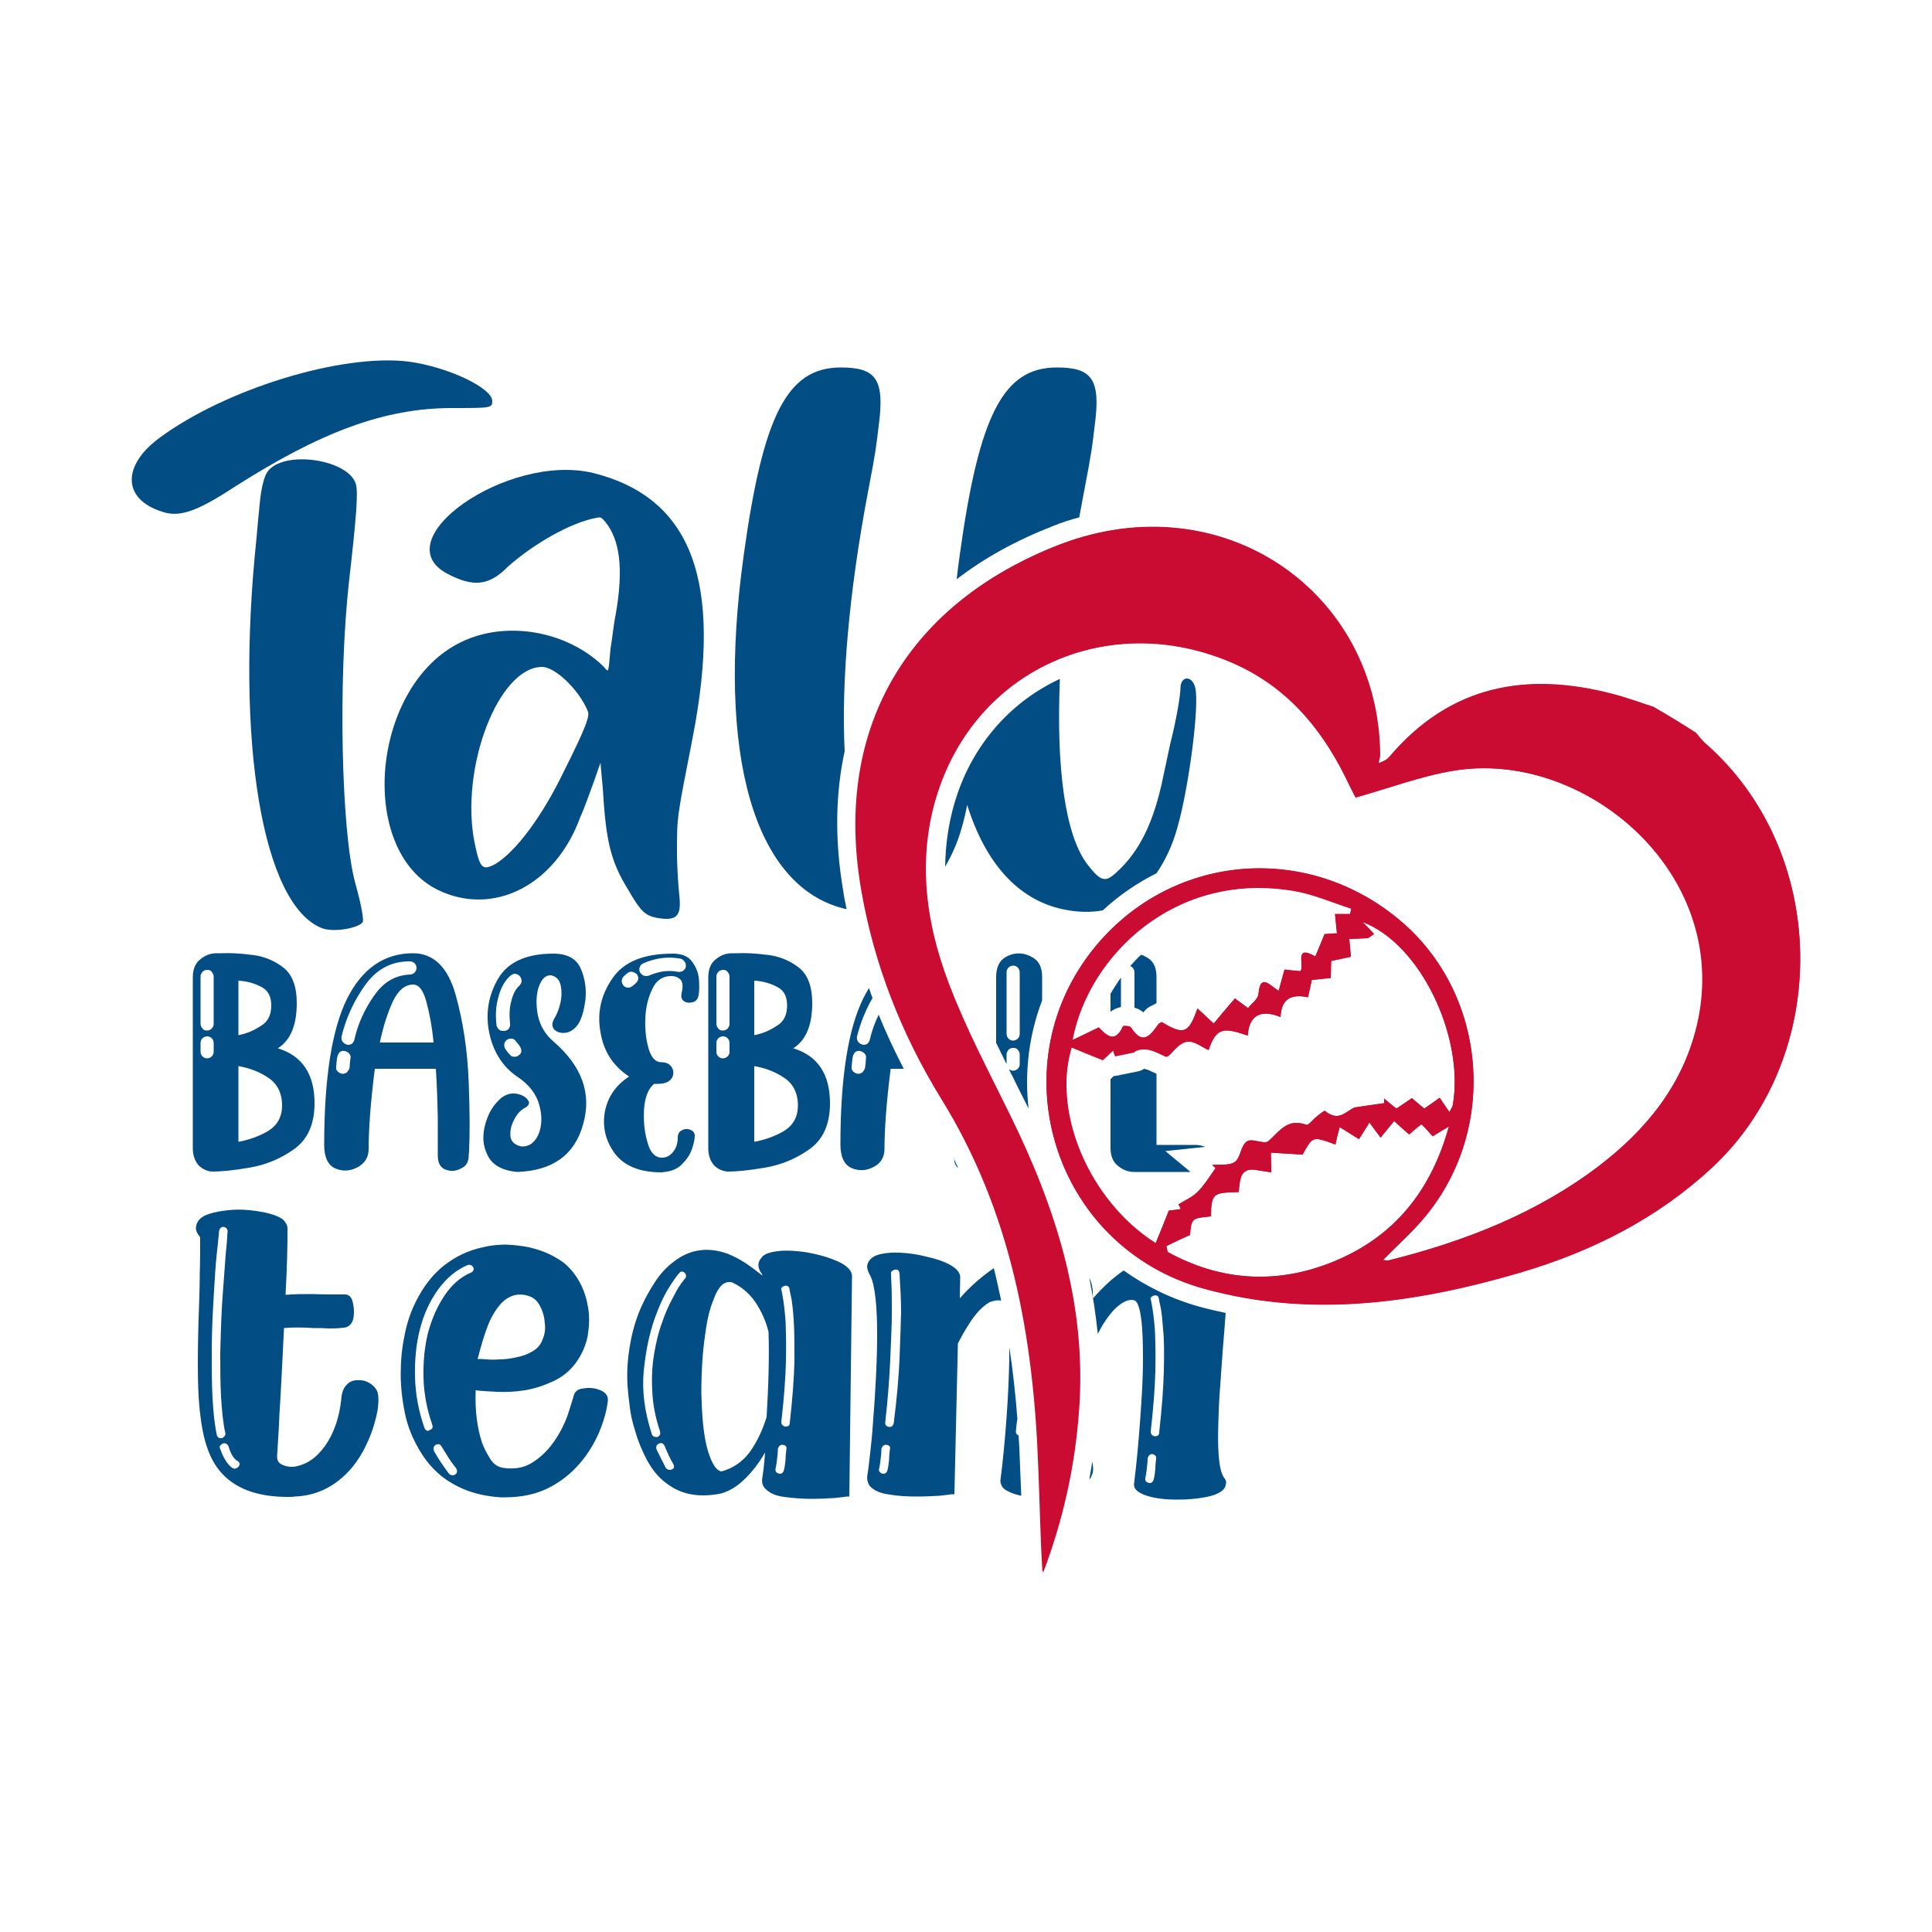 <?xml version="1.0" encoding="utf-8"?>
<!-- Generator: Adobe Illustrator 22.0.0, SVG Export Plug-In . SVG Version: 6.00 Build 0)  -->
<svg version="1.1" id="Layer_1" xmlns="http://www.w3.org/2000/svg" xmlns:xlink="http://www.w3.org/1999/xlink" x="0px" y="0px"
	 viewBox="0 0 500 500" style="enable-background:new 0 0 500 500;" xml:space="preserve">
<style type="text/css">
	.st0{fill:#024D84;}
	.st1{fill:#CA0C32;}
</style>
<g>
	<g>
		<g>
			<path class="st0" d="M301.6,297.9l10.3-1.1c-0.7-0.3-1.6-0.5-2.6-0.5c-0.8,0-2.2,0-4.2,0c-1.9,0-3.8,0-5.8,0c0-3,0-7.6,0-13.7
				c0-1.6,0-3.1,0-4.7l-0.4-0.2c-1.1-0.5-2.1-1-2.8-1.1c-0.6,0.4-1.2,0.6-1.7,0.7c-1.3,0.3-2.7,0.5-4,0.8l-0.9,0.2l-1.3,0.2
				l-0.8,0.8c0,1.3,0,2.5,0,3.8c0,6.2,0,10.8,0,13.9c0,2.1,0.6,3.7,1.9,4.7c1.2,1,2.6,1.6,4.2,1.6c0.1,0,0.9,0,2.3,0
				c1.4,0,3,0,4.9,0c1.9,0,3.7,0,5.4,0c0.8,0,1.5,0,2,0c0,0,0,0,0,0L301.6,297.9z"/>
			<path class="st0" d="M315.4,376.8c-0.2-2.5-0.2-5.3-0.1-8.5c0.1-3.1,0.2-6.4,0.5-9.8c0.2-3.4,0.5-6.7,0.7-9.8
				c0.3-3.4,0.5-6.3,0.7-8.9c-2.2-0.5-4.5-1-6.7-1.6c-7.2-2-13.8-5.2-19.7-9.4c-2.9,2-5.5,4.4-7.9,7.2c-0.1-0.6-0.1-1.1-0.1-1.5
				c0-0.4,0-0.8-0.1-1.2c-0.1-0.9-0.4-1.8-0.8-2.6c1,4.9,1.7,9.7,2.2,14.5c0.4-0.7,0.8-1.5,1.2-2.2c0.9-1.4,1.7-2.6,2.7-3.7
				c0.9-1,1.9-1.8,2.8-2.3c0.9-0.5,1.8-0.7,2.7-0.5c0.8,0.2,1.4,1.7,1.8,4.5c0.4,2.8,0.5,6.5,0.5,11c0,4.5-0.3,9.6-0.7,15.1
				c-0.4,5.6-0.9,11.2-1.6,16.8c-0.2,1.4,0.9,2.4,3.3,3.2c2.2,0.7,4.8,1,7.9,1c2.6,0,5.1-0.2,7.6-0.7c2.4-0.5,4-1.3,4.6-2.3
				c0.2-0.3,0.3-0.7,0.4-1.2c0.1-0.5-0.1-1-0.6-1.6C316,381.2,315.6,379.3,315.4,376.8z M299.2,377.5c-0.1,0.9-0.2,1.8-0.2,2.7
				c-0.1,0.9-0.2,1.8-0.4,2.6c-0.2,0.7-0.5,1-1.1,1h-0.1c-0.8-0.2-1.1-0.6-1-1.2c0.2-0.9,0.3-1.7,0.4-2.6c0.1-0.8,0.2-1.7,0.2-2.6
				c0.2-0.7,0.6-1.1,1.2-1.1C299,376.5,299.3,376.9,299.2,377.5z M301.2,354.7c-0.1,4.4-0.5,9.7-1.2,16c0,0.7-0.4,1-1.1,1h-0.1
				c-0.7-0.2-1-0.6-1-1.2c0.7-6.2,1.1-11.4,1.2-15.7c0.1-4.3,0-7.7-0.1-10.4c-0.2-2.7-0.5-5.3-1-7.8c-0.3-0.6-0.1-1,0.7-1.3
				c0.7-0.2,1.2,0.1,1.3,0.7c0,0.1,0.1,0.8,0.4,2c0.3,1.3,0.5,3.3,0.7,6C301.3,346.7,301.3,350.3,301.2,354.7z"/>
			<path class="st0" d="M219.1,235.3c-0.3-1.6-0.7-3.2-0.9-4.9c-2.2-12.9-2-25,0.4-36c-0.9-17.7,1.1-41.1,6-66.9
				c2.2-11.4,2.2-12.4,2.8-17.3c1.6-12-0.6-15.1-9.8-15.1c-13.8,0-20.1,12.2-25.1,48.4C185.2,195.6,195.3,230,219.1,235.3z"/>
			<path class="st0" d="M292.5,250c0.2,0.1,0.4,0.2,0.6,0.4c0.3,0.3,0.5,0.8,0.5,1.2v9.2c0.8,0.2,1.6,0.6,2.3,1.2
				c0.8-1.1,1.8-1.6,2.3-1.8l1.1-0.6c0-3.2,0-5.5,0-6.8c0-2.7-1-4.4-3-5.3c-0.3-0.2-0.6-0.3-1-0.4C294.3,248,293.4,249,292.5,250z"
				/>
			<path class="st0" d="M260.5,275.4v-2.5c0-0.5,0.2-0.8,0.5-1.2c0.3-0.4,0.8-0.5,1.2-0.5c0.5,0,0.9,0.1,1.2,0.5
				c0.3,0.3,0.5,0.7,0.5,1.2v2.5c0,0.5-0.2,0.9-0.5,1.2s-0.8,0.5-1.2,0.5c-0.4,0-0.8-0.2-1.1-0.4c0.4,0.9,0.9,1.7,1.3,2.6
				c1.1,2.3,2.3,4.6,3.4,6.8c0.1,0.3,0.3,0.5,0.4,0.8c-1.1-9.5,0.1-19.1,3.5-28c0-2.9,0-4.9,0-6.1c0-2.7-1-4.4-3-5.3
				c-1.9-1-4-1-5.9-0.1c-2,0.9-3,2.7-3,5.5c0,2.5,0,6.6,0,12.3c0,1.5,0,3.1,0,4.7C258.7,271.7,259.6,273.6,260.5,275.4
				C260.6,275.4,260.5,275.4,260.5,275.4z M260.5,251.6c0-0.5,0.2-0.9,0.5-1.2s0.8-0.5,1.2-0.5c0.5,0,0.9,0.2,1.2,0.5
				s0.5,0.8,0.5,1.2v16c0,0.5-0.2,0.9-0.5,1.2s-0.8,0.5-1.2,0.5c-0.5,0-0.9-0.2-1.2-0.5s-0.5-0.8-0.5-1.2V251.6z"/>
			<path class="st0" d="M247.8,205.4c-2.1,6.1-3.1,12.4-3.2,18.9c1.7-2.9,3.2-6.2,4.3-10.1c0.5-1.7,1-3.7,1.4-5.9
				c4.7,15,13.1,24.5,24.7,27c3.7,0.8,7.1,0.9,10.4,0.3c4.2-3.9,8.9-7.1,13.9-9.6c2.2-3.2,4.1-7.1,5.4-11.8
				c3-10.4,5.8-32.1,4.6-36.3c-0.8-3.2-3.8-3-3.8,0.2c0,2-1.2,8.8-2.6,14.2c-0.4,1.8-1.2,5.6-1.8,8.4c-2.4,12-6.2,19.7-12.2,25.1
				c-2.8,2.6-4,2.4-7.4-2c-5.8-7.4-8.2-24.9-7.2-48.1C262.2,181.3,252.5,191.7,247.8,205.4z"/>
			<path class="st0" d="M287.4,261.9c0.6-0.6,1.5-1,2.7-1.3V253c-1,1.4-1.9,2.8-2.7,4.2C287.4,258.6,287.4,260.1,287.4,261.9
				L287.4,261.9z"/>
			<path class="st0" d="M248,302.3c-0.4-0.8-0.8-1.6-1.1-2.4C247,301,247.3,301.8,248,302.3z"/>
			<path class="st0" d="M272.6,136.1c2.2-0.9,4.4-1.6,6.7-2.2c0.4-2.1,0.8-4.2,1.2-6.4c2.2-11.4,2.2-12.4,2.8-17.3
				c1.6-12-0.6-15.1-9.8-15.1c-13.8,0-20.1,12.2-25.1,48.4c-0.3,2.2-0.6,4.3-0.8,6.4C254.7,144.4,263.1,139.8,272.6,136.1z"/>
			<path class="st0" d="M282.7,378.2c-0.3,1.6-0.5,3.2-0.8,4.8c0.8-1.1,1.2-2.4,0.9-3.9C282.8,378.8,282.7,378.5,282.7,378.2z"/>
			<path class="st0" d="M259.1,336.6c-0.6-2.8-1.2-5.6-1.9-8.4c-3.2,2.2-6.2,4.8-8.8,7.8l0.1-5.4c0-1.7-1.8-3.2-5.2-4.4
				c-1.5-0.5-3.1-0.9-4.9-1.3c-1.8-0.4-3.6-0.6-5.4-0.7c-1.7-0.1-3.4,0-4.8,0.3c-1.5,0.3-2.5,0.8-3.1,1.6c-0.4,0.4-0.6,1-0.7,1.6
				c0,0.7,0.3,1.6,0.9,2.6c0.6,1.2,1,3.2,1.3,5.9c0.3,2.7,0.4,5.8,0.4,9.2c0,3.4-0.1,7-0.3,10.9c-0.2,3.8-0.4,7.4-0.7,10.8
				c-0.2,3.4-0.5,6.4-0.8,9c-0.3,2.6-0.5,4.4-0.7,5.5c-0.2,1.2,0,2.2,0.7,3.1c1.1,1.1,2.7,1.8,5.1,2.1c2.3,0.4,4.7,0.5,7,0.5
				c2.1,0,4-0.1,5.8-0.2c1.7-0.2,2.8-0.3,3.2-0.4h0.7l0.9-39c0.8-1.6,1.7-3.2,2.6-4.6c0.9-1.5,1.8-2.7,2.7-3.7
				c0.9-1,1.9-1.8,2.9-2.4C257.2,336.6,258.1,336.4,259.1,336.6C259,336.5,259.1,336.6,259.1,336.6z M230.3,375.1
				c-0.1,0.9-0.2,1.8-0.2,2.7c-0.1,0.9-0.2,1.8-0.4,2.6c-0.2,0.7-0.5,1-1.1,1h-0.1c-0.8-0.2-1.1-0.6-1-1.2c0.2-0.9,0.3-1.7,0.4-2.6
				c0.1-0.8,0.2-1.7,0.2-2.6c0.2-0.7,0.6-1.1,1.2-1.1C230.2,374,230.5,374.4,230.3,375.1z M232.8,351.6c-0.2,4.8-0.7,10.4-1.5,16.7
				c-0.2,0.7-0.5,1-1.1,1h-0.1c-0.8-0.2-1.1-0.6-1-1.2c0.7-6.2,1.1-11.7,1.3-16.4c0.2-4.8,0.4-8.8,0.4-12c0-3.3,0-5.7-0.1-7.4
				c-0.1-1.7-0.1-2.5-0.1-2.6c-0.1-0.2,0-0.5,0.2-0.7c0.2-0.2,0.5-0.4,0.8-0.4c0.7-0.2,1.1,0.2,1.2,1c0.2,3.4,0.4,6.8,0.4,10
				C233.1,342.7,233,346.8,232.8,351.6z"/>
			<path class="st0" d="M215.2,325.8c-1.5-0.6-3.1-1-4.9-1.4c-1.8-0.4-3.6-0.6-5.4-0.7c-1.8-0.1-3.4,0-4.9,0.3
				c-1.5,0.3-2.5,0.8-3,1.6c-0.4,0.4-0.7,1-0.7,1.6c-0.1,0.7,0.2,1.6,1,2.7v0.2c-1.5-1.2-3-2.3-4.5-3.3c-1.5-1-3-1.7-4.4-2.3
				c-5.2-1.9-9.9-1.2-14,2c-1.9,1.4-3.6,3.2-5.1,5.6c-1.5,2.3-2.9,4.9-4,7.7c-1.1,2.8-1.9,5.9-2.4,9.1c-0.5,3.2-0.7,6.4-0.5,9.6
				c0.1,1.1,0.2,2.8,0.5,4.9c0.2,2.2,0.7,4.5,1.5,7c0.7,2.5,1.7,4.9,3,7.4c1.3,2.4,2.9,4.5,5.1,6.1c2.6,2,5.7,3.1,9.4,3.1
				c1.2,0,2.6-0.1,4.3-0.4c2.2-0.5,4.3-1.7,6.3-3.6c2-1.9,3.9-4.3,5.5-7.1c-0.2,3-0.5,5.2-0.7,6.5c-0.2,1.1,0,2.1,0.7,2.8
				c1,1.1,2.6,1.9,4.9,2.2c2.3,0.3,4.7,0.5,7,0.5c2.1,0,4.1-0.1,5.9-0.2c1.8-0.2,2.9-0.3,3.3-0.4h0.7l0.7-57.2
				C220.3,328.4,218.6,327,215.2,325.8z M173.8,380.3c-0.1,0.1-0.2,0.1-0.5,0.1c-0.4,0-0.7-0.2-1-0.5c-0.4-0.8-0.8-1.6-1.2-2.4
				c-0.4-0.8-0.8-1.6-1.2-2.4c-0.2-0.7,0-1.2,0.6-1.5c0.7-0.3,1.1-0.1,1.5,0.6c0.7,1.7,1.4,3.3,2.2,4.6
				C174.6,379.6,174.5,380.1,173.8,380.3z M177.3,330.9c-0.1,0-0.4,0.5-1.1,1.4c-0.7,0.9-1.4,2.3-2.3,4c-0.9,1.7-1.8,3.7-2.6,6.1
				c-0.9,2.4-1.5,5-2,7.9c-0.5,2.9-0.7,6.1-0.5,9.5c0.1,3.4,0.8,7,2,10.6c0.2,0.7,0,1.1-0.6,1.5h-0.4c-0.5,0-0.9-0.2-1.1-0.7
				c-1.9-5.9-2.6-11.3-2.1-16.4c0.5-5,1.4-9.4,2.7-13.2c1.3-3.7,2.7-6.7,4.1-8.8c1.4-2.2,2.2-3.2,2.3-3.2c0.4-0.6,0.9-0.7,1.5-0.2
				C177.6,329.9,177.7,330.4,177.3,330.9z M198.9,355.5c-0.1,3.9-0.3,7.6-0.5,11.2c-1,3.3-2.4,6.3-4.3,9c-1.9,2.6-4.4,4.3-7.4,5.1
				c-1.3-0.2-2.4-1.9-3.4-5c-0.6-1.9-1-4.1-1.3-6.8c-0.3-2.7-0.4-5.5-0.5-8.4c0-2.9,0.1-5.9,0.3-8.9c0.2-3,0.6-5.8,1-8.4
				c0.4-2.6,1-4.9,1.8-6.8c0.7-2,1.5-3.3,2.4-4.1c0.6-0.4,1.1-0.6,1.5-0.6c0.4,0,0.7,0,1,0.1c2.4,1.1,4.4,2.8,6,5.1
				c1.5,2.3,2.7,4.8,3.4,7.7C199,348,199,351.6,198.9,355.5z M203.5,375.1c-0.1,0.9-0.2,1.8-0.2,2.7c-0.1,0.9-0.2,1.8-0.4,2.6
				c-0.2,0.7-0.5,1-1.1,1h-0.1c-0.8-0.2-1.1-0.6-1-1.2c0.2-0.9,0.3-1.7,0.4-2.6c0.1-0.8,0.2-1.7,0.2-2.6c0.2-0.7,0.6-1.1,1.2-1.1
				C203.3,374,203.7,374.4,203.5,375.1z M205.6,352.2c-0.1,4.4-0.5,9.7-1.2,16c0,0.7-0.4,1-1.1,1h-0.1c-0.7-0.2-1-0.6-1-1.2
				c0.7-6.2,1.1-11.4,1.2-15.7c0.1-4.3,0-7.7-0.1-10.4c-0.2-2.7-0.5-5.3-1-7.8c-0.3-0.6-0.1-1,0.7-1.3c0.7-0.2,1.2,0.1,1.3,0.7
				c0,0.1,0.1,0.8,0.4,2c0.3,1.3,0.5,3.3,0.7,6C205.6,344.3,205.6,347.9,205.6,352.2z"/>
			<path class="st0" d="M55.1,303.2c2.1,0,5.3-0.3,9.4-1c4.2-0.7,8.1-2.3,11.6-4.8c3.5-2.5,5.3-6.4,5.3-11.9
				c0-7.5-3.2-12.3-9.5-14.2c3.3-2.1,4.9-6,4.9-11.7c0-4.4-1.2-7.5-3.6-9.3c-2.4-1.8-5.1-2.9-8.2-3.2c-3.1-0.4-5.6-0.5-7.8-0.4
				c-0.5,0-0.9,0-1.2,0c-1.5,0-2.9,0.5-4.2,1.6c-1.3,1-1.9,2.6-1.9,4.7c0,3.6,0,8.5,0,14.7c0,6.2,0,12.1,0,17.9c0,5.8,0,9.6,0,11.6
				c0,1.9,0.6,3.4,1.6,4.5C52.5,302.6,53.7,303.2,55.1,303.2z M61.7,253.8c2.2,0.1,4.2,0.7,5.9,1.6c1.8,0.9,2.6,2.5,2.6,4.8
				c0,2.4-0.8,4.2-2.7,5.3c-1.8,1.2-3.7,2-5.8,2.4C61.7,261.2,61.7,256.4,61.7,253.8z M61.7,275.9c2.8,0.5,5.3,1.4,7.7,3
				c2.3,1.5,3.6,3.9,3.6,7.2c0,2.9-1.2,5.1-3.6,6.6c-2.4,1.4-5,2.3-7.7,2.8C61.7,290.3,61.7,283.8,61.7,275.9z M51.9,252.7
				c0-0.5,0.2-0.8,0.5-1.2c0.3-0.3,0.8-0.5,1.2-0.5c0.5,0,0.9,0.1,1.2,0.5c0.3,0.4,0.5,0.8,0.5,1.2v12.3c0,0.5-0.2,0.8-0.5,1.2
				c-0.3,0.3-0.8,0.5-1.2,0.5c-0.5,0-0.9-0.1-1.2-0.5c-0.3-0.4-0.5-0.8-0.5-1.2V252.7z M51.9,269.9c0-0.5,0.2-0.9,0.5-1.2
				c0.3-0.3,0.8-0.5,1.2-0.5c0.5,0,0.9,0.2,1.2,0.5c0.3,0.3,0.5,0.7,0.5,1.2v2.3c0,0.5-0.2,0.9-0.5,1.2c-0.3,0.3-0.8,0.5-1.2,0.5
				c-0.5,0-0.9-0.2-1.2-0.5c-0.3-0.3-0.5-0.7-0.5-1.2V269.9z"/>
			<path class="st0" d="M117,105.6c10,0,10.4,0,10.4-1.8c0-3.4-11.4-8.8-21.5-10.2c-17.3-2.2-47.4,7-64.6,19.7
				c-9.8,7.2-9.6,15.9,0.6,19.1c4.4,1.6,9,0,18.5-6.2C82.9,111.8,99.5,105.6,117,105.6z"/>
			<path class="st0" d="M96.3,358.4c-1-0.8-2.1-1.2-3.2-1.2c-1.3-0.1-2.4,0.2-3.2,1c-0.8,0.7-1.3,1.8-1.5,3.1c-0.3,3.4-1,6.3-2,8.7
				c-1,2.4-2.2,4.3-3.5,5.7c-1.3,1.5-2.7,2.5-4.1,3.1c-1.4,0.6-2.7,0.9-3.8,0.8c-0.8-0.1-1.6-0.3-2.3-0.7c-0.7-0.4-1-1.1-1-2.1
				c0-0.1,0.1-1.1,0.2-3s0.3-4.4,0.4-7.5c0.2-3.1,0.4-6.6,0.6-10.6c0.2-3.9,0.4-8,0.6-12c2.3-0.2,4.8-0.2,7.6,0c1.3,0,2.6,0,3.9,0.1
				c1.3,0,2.6,0,3.8-0.2c0.9,0,1.6-0.4,2.1-1.1c0.5-0.7,0.7-1.7,0.7-2.9c0-0.9-0.1-1.9-0.4-2.9c-0.3-1.1-0.9-1.6-1.8-1.7h-1.1
				c-2.6,0-5.1,0-7.5-0.1c-2.4,0-4.7,0-6.9,0.2c0.2-3.4,0.3-6.6,0.4-9.5c0.1-2.9,0.1-5.5,0.1-7.8c0-0.6-0.3-1.2-0.9-1.9
				c-0.6-0.7-1.9-1.3-3.7-1.8c-1.5-0.4-3.2-0.7-5.1-0.9c-2-0.2-3.9-0.2-5.7,0c-1.9,0.2-3.5,0.5-5,1c-1.5,0.5-2.4,1.2-2.9,2.1
				c-0.2,0.4-0.4,0.9-0.4,1.6c0,0.7,0.4,1.4,1.1,2.3c0,3.3,0,6.3-0.1,9.3c0,2.9-0.1,5.8-0.2,8.7c-0.2,5.3-0.3,10.2-0.3,14.6
				c0,4.5,0.1,8.6,0.5,12.3c0.4,3.7,1,7,2,9.8c1,2.8,2.4,5.2,4.4,7.1c3.7,3.6,9.2,5.4,16.4,5.4c0.8,0,1.4,0,1.8-0.1
				c5.4-0.2,10.1-2.4,14-6.6c1.5-1.6,2.7-3.4,3.7-5.2c1-1.9,1.8-3.7,2.4-5.5c0.6-1.8,1-3.4,1.3-4.9c0.2-1.5,0.3-2.6,0.2-3.5
				C97.9,360.2,97.3,359.2,96.3,358.4z M56.1,371.3c-0.6-2.8-0.9-6-1.1-9.6c-0.2-3.6-0.2-7.4-0.2-11.2c0-3.9,0.1-7.6,0.3-11.3
				c0.2-3.7,0.4-7.1,0.6-10.1c0.2-3,0.5-5.5,0.7-7.4c0.2-1.9,0.3-3,0.3-3.2c0.2-0.7,0.6-1,1.2-1c0.7,0.2,1,0.6,1,1.2
				c0,0.1-0.1,1-0.2,2.9c-0.2,1.8-0.4,4.2-0.6,7.2c-0.2,3-0.5,6.3-0.7,10c-0.2,3.7-0.3,7.5-0.4,11.3c0,3.9,0,7.6,0.2,11.2
				c0.2,3.6,0.5,6.8,1.1,9.5c0.1,0.3,0,0.6-0.2,0.9c-0.2,0.2-0.4,0.4-0.7,0.5h-0.2C56.6,372.2,56.2,371.9,56.1,371.3z M61.7,379.6
				c-0.3,0.3-0.7,0.5-1,0.5c-0.1,0-0.3-0.1-0.6-0.2c-1.3-1-2.3-2.6-3.1-4.9c-0.2-0.3-0.2-0.6,0-0.9c0.2-0.2,0.4-0.4,0.6-0.5
				c0.7-0.2,1.1,0,1.5,0.6c0.6,2,1.3,3.2,2.2,3.8C62.1,378.4,62.2,379,61.7,379.6z"/>
			<path class="st0" d="M176.5,301.3c1.2-1.2,2.1-2.5,2.6-4c0.5-1.4,0.7-2.6,0.7-3.4c0-0.7-0.4-1.2-1.1-1.5
				c-0.7-0.3-1.5-0.3-2.2,0.1c-0.7,0.3-1.1,1-1.1,1.9c0,1.5-0.4,2.7-1.2,3.7c-0.8,1-1.7,1.5-2.9,1.5c-1.8,0-3.1-1.4-3.8-4.2
				c-0.8-2.8-1-5.7-0.8-8.7c0.3-3.1,1.2-5.1,2.6-6.2c0.1,0,0.2,0,0.3,0c0.2,0,0.4,0,0.6,0c1.8,0,3-0.5,3.6-1.4
				c0.6-0.9,0.6-1.9,0.1-2.8c-0.5-0.9-1.4-1.4-2.8-1.4s-2.5-1.1-3.2-3.4c-0.7-2.3-1-4.9-0.9-7.8c0.1-2.9,0.7-5.5,1.8-7.7
				c1-2.3,2.7-3.4,4.9-3.4c1.1,0,1.9,0.4,2.5,1c0.5,0.7,0.6,1.8,0.2,3.4c-0.2,1,0,1.7,0.6,2.1c0.6,0.4,1.3,0.5,2.1,0.3
				c0.8-0.1,1.3-0.6,1.6-1.4c0.3-1.2,0.3-2.6,0.2-4.3c-0.1-1.8-0.7-3.3-1.7-4.7c-1-1.5-2.7-2.2-5.1-2.2c-7.5,0-12.7,2.1-15.6,6.4
				c-3,4.3-4,9-3.1,13.9c0.8,5,3.3,8.8,7.4,11.5c-3.5,2.3-5.6,5.4-6.3,9.3c-0.6,3.8,0.2,7.3,2.6,10.6c2.4,3.2,6.4,4.9,12.1,4.9
				C173.5,303.2,175.3,302.6,176.5,301.3z M164.5,254.5c-0.3,0.2-0.5,0.5-0.7,0.6c-0.4,0.3-0.8,0.5-1.2,0.5c-0.5,0-0.8-0.1-1.2-0.5
				c-0.3-0.3-0.5-0.8-0.5-1.2c0-0.5,0.2-0.8,0.5-1.2c0.3-0.3,0.6-0.5,0.9-0.8c0.4-0.3,0.8-0.5,1.3-0.4c0.5,0.1,0.8,0.3,1.2,0.6
				c0.3,0.4,0.4,0.8,0.4,1.2C165.1,253.8,164.9,254.1,164.5,254.5z M165.6,251.6c-0.2-0.5-0.2-0.9,0-1.4c0.1-0.4,0.5-0.7,0.9-0.9
				c3.2-1.4,6.4-1.8,9.6-1.2c0.5,0.1,0.8,0.4,1.1,0.8c0.3,0.4,0.3,0.8,0.3,1.3c-0.1,0.5-0.4,0.8-0.8,1.1c-0.4,0.2-0.8,0.3-1.3,0.2
				c-2.5-0.5-4.9-0.1-7.5,1c-0.3,0.1-0.5,0.1-0.7,0.1C166.5,252.6,166,252.2,165.6,251.6z"/>
			<path class="st0" d="M92.1,125.3c-1.8-6.4-18.7-9-22.9-3.2c-0.8,1.2-1.6,4-2,8.4c-0.2,2-0.6,6-0.8,8.6
				c-5.6,53,1.6,95.1,16.9,101.1c3,1.2,9.6,0,10.6-1.6c0.2-0.6-0.2-3.8-2-10.2c-3.6-13.4-4.4-52.4-1.6-77.7
				C92.3,133.3,92.7,127.3,92.1,125.3z"/>
			<path class="st0" d="M113.3,299.1c0,1.9,0.7,3.1,2,3.6c1.4,0.5,2.7,0.4,4-0.3c1.4-0.6,2-1.8,2-3.3c0-0.3,0.1-0.8,0.1-1.6
				c0.2-3.6,0.2-9.5-0.1-17.4c-0.3-8-1.4-15.6-3.4-22.7s-5.7-10.7-11-10.7c-7.5,0-13.2,4-17.1,11.8c-3.9,7.9-5.9,20.5-5.9,37.8
				c0,3.2,1,5.3,2.9,6.1c1.9,0.8,3.8,0.7,5.7-0.3c1.9-1,2.9-2.6,2.9-4.7c0-5.1,0.5-12.1,1.6-20.8c2.4,0,5.1,0,7.9,0
				c2.9,0,5.5,0,7.9,0c0.3,4.4,0.4,8.6,0.5,12.4c0,3.9,0,6.8,0,8.8C113.3,298.4,113.3,298.8,113.3,299.1z M90.5,276.2
				c-0.1,0.5-0.3,0.8-0.6,1.2c-0.3,0.3-0.7,0.5-1.2,0.5c-0.1,0-0.1,0-0.1,0c-0.5-0.1-0.9-0.3-1.2-0.6c-0.3-0.3-0.5-0.7-0.4-1.2
				c0.1-0.8,0.1-1.8,0.3-2.6c0.1-0.5,0.3-0.8,0.6-1.2c0.4-0.3,0.8-0.4,1.3-0.3c0.5,0.1,0.8,0.3,1.2,0.7c0.3,0.3,0.4,0.8,0.3,1.2
				C90.6,274.6,90.5,275.4,90.5,276.2z M96.8,257.7c-2.4,3.4-4.2,7.3-5.1,11.4c-0.1,0.4-0.3,0.7-0.6,1c-0.3,0.2-0.6,0.3-1,0.3
				c-0.1,0-0.3,0-0.4-0.1c-0.5-0.1-0.8-0.4-1.1-0.8c-0.2-0.4-0.3-0.8-0.2-1.3c1.2-4.9,3.3-9.4,6.2-13.4c2.9-4,6.7-6,11.3-6
				c0.1,0,0.1,0,0.2,0c0.5,0,0.9,0.2,1.2,0.5c0.3,0.3,0.5,0.7,0.5,1.2c0,0.5-0.2,0.8-0.5,1.2c-0.3,0.3-0.7,0.5-1.2,0.5
				C102.2,252.4,99.2,254.2,96.8,257.7z M98.3,269.8c0.9-4.3,2.1-7.9,3.4-10.7c1.4-2.9,3.2-4.3,5.2-4.3c1.5,0,2.6,1.4,3.4,4.3
				c0.8,2.9,1.5,6.4,1.9,10.7C108.7,269.8,104,269.8,98.3,269.8z"/>
			<path class="st0" d="M116,148.6c6.6,3.4,10.6,3,15.5-2c6.8-6,16.3-11.4,22.9-12.6c1-0.2,1.2-0.2,2.2,1c3.8,4.6,4.8,12,2.8,23.7
				c-0.6,2.8-1,7-1.4,9.2c-0.6,6.6-0.4,6.2-1.8,4.6c-9.4-9.2-25.1-12-36.7-6.4c-23.3,11-27.3,53.8-6.2,64.2
				c14.4,7,30.5-1.2,36.9-18.9c1.2-2.6,2.6-6.8,3.6-9.4l1.6-4.6l0.6,6.6c0.8,13.6,2,18.9,6.6,26.3c3.2,5.6,4.4,6.6,7.2,7.2
				c5.4,1,6.6-0.4,6-5.8c-0.2-2-0.6-6.8-0.6-11.4c0-9.2,0-8.6,4-29.1c8-40.9-0.2-62.4-25.7-68.8C131.3,117.1,98.9,139.9,116,148.6z
				 M145.9,199.7c-5.6,11.6-12.4,20.7-17.7,23.9c-3.4,1.8-4,1.2-5.4-5.6c-3.8-19.3,6.2-45.4,17.5-45.4c3.4,0,9.6,6,11.8,11.4
				C152.7,185.3,151.7,188.1,145.9,199.7z"/>
			<path class="st0" d="M264,379.7c-0.1-2.8-0.2-5.5-0.4-8.2c-0.4-0.2-0.7-0.5-0.7-1c0.1-1.1,0.2-2.2,0.4-3.3
				c-0.5-6.5-1.2-12.7-2.1-18.6c0,1,0,2.1,0,3.3c-0.1,4.4-0.3,9.4-0.7,14.9c-0.4,5.5-0.9,11-1.6,16.4c0,0.4,0.1,0.9,0.4,1.4
				c0.2,0.5,0.8,1,1.7,1.4c0.9,0.5,2,0.8,3.3,1.1C264.2,384.6,264.1,382.1,264,379.7z"/>
			<path class="st0" d="M153.7,359.3c-1.1-0.2-2.1-0.1-3.2,0.1c-1.1,0.2-1.7,0.8-2,1.7c-0.3,1.2-0.9,2.9-1.6,5.2
				c-0.8,2.2-1.9,4.4-3.4,6.6c-1.5,2.2-3.3,4-5.4,5.4c-2.2,1.5-4.7,2-7.7,1.6c-1.5-0.2-2.6-0.9-3.5-2.3c-0.9-1.4-1.6-2.8-2.1-4.1
				c-1.3-3.8-1.9-8.4-1.7-13.7c1.5,0.2,3.3,0.3,5.6,0.4c2.3,0.1,4.7,0,7.1-0.4c2.5-0.4,4.9-1.2,7.3-2.3c2.4-1.1,4.4-2.7,6-4.9
				c1.5-2.1,2.5-4.4,3-6.9c0.4-2.5,0.5-4.9,0.1-7.3c-0.4-2.4-1.1-4.6-2.2-6.6c-1.1-2-2.5-3.7-4.1-5c-1.1-0.8-2.4-1.6-3.9-2.3
				c-1.5-0.7-3.3-1.3-5.1-1.7c-1.9-0.4-3.8-0.6-5.9-0.7c-2,0-4.1,0.2-6.1,0.7c-3.7,0.8-7.1,2.4-10.1,4.8c-3,2.4-5.4,5.6-7.3,9.5
				c-1.2,2.4-2.2,5.3-2.8,8.5c-0.7,3.3-1,6.6-1,10c0,3.4,0.4,6.8,1.1,10.2c0.7,3.4,2,6.5,3.7,9.4c2.2,3.8,5.1,6.8,8.7,8.8
				c3.6,2.1,7.7,3.2,12.3,3.5h1.3c4.2,0,7.9-0.8,11.1-2.4c3.2-1.6,5.8-3.7,8-6.2c2.2-2.5,3.8-5.2,5.1-8.1c1.2-2.9,2-5.6,2.3-8.2
				C157.5,360.9,156.3,359.8,153.7,359.3z M126.2,343.2c1-2.6,2.3-4.6,3.7-6.1c2.1-2,4.5-2.6,7.2-1.6c1.1,0.4,2.1,1.3,2.7,2.6
				c0.7,1.3,1.1,2.8,1.2,4.4c0.2,1.4,0,2.8-0.6,4.2c-0.5,1.4-1.5,2.5-2.9,3.2c-1.2,0.7-2.5,1.1-4,1.4c-1.4,0.3-2.8,0.5-4.1,0.5
				c-1.3,0.1-2.5,0.1-3.5,0c-1-0.1-1.8-0.1-2.3-0.1C124.4,348.7,125.2,345.8,126.2,343.2z M117.8,381.6c-0.3,0.2-0.6,0.2-0.7,0.2
				c-0.3,0-0.6-0.1-0.9-0.4c-1.5-2-2.8-3.9-3.9-5.9c-0.2-0.7-0.1-1.3,0.5-1.6c0.7-0.3,1.1-0.2,1.5,0.5c0.6,1,1.2,1.9,1.8,2.9
				c0.6,0.9,1.2,1.8,1.9,2.6C118.4,380.6,118.4,381.2,117.8,381.6z M122,329.3c-2.7,1.1-5,3.1-6.9,5.9c-1.9,2.8-3.3,6-4.3,9.6
				c-0.9,3.6-1.3,7.5-1.2,11.7c0.1,4.2,0.9,8.3,2.3,12.3c0.2,0.7-0.1,1.1-0.7,1.3c-0.1,0-0.1,0-0.2,0.1c0,0-0.1,0.1-0.2,0.1
				c-0.5,0-0.8-0.3-1-0.9c-1.5-4.3-2.3-8.7-2.4-13.1c-0.1-4.4,0.3-8.6,1.3-12.4c1-3.9,2.6-7.3,4.7-10.2c2.1-2.9,4.6-5,7.6-6.3
				c0.7-0.2,1.1,0,1.5,0.6C122.7,328.5,122.5,329,122,329.3z"/>
			<path class="st0" d="M188.5,303.2c2.1,0,5.3-0.3,9.4-1c4.2-0.7,8.1-2.3,11.6-4.8c3.5-2.5,5.3-6.4,5.3-11.9
				c0-7.5-3.2-12.3-9.5-14.2c3.3-2.1,4.9-6,4.9-11.7c0-4.4-1.2-7.5-3.6-9.3c-2.4-1.8-5.1-2.9-8.2-3.2c-3.1-0.4-5.6-0.5-7.8-0.4
				c-0.5,0-0.9,0-1.2,0c-1.5,0-2.9,0.5-4.2,1.6c-1.3,1-1.9,2.6-1.9,4.7c0,3.6,0,8.5,0,14.7c0,6.2,0,12.1,0,17.9c0,5.8,0,9.6,0,11.6
				c0,1.9,0.6,3.4,1.6,4.5C185.9,302.6,187.2,303.2,188.5,303.2z M195.2,253.8c2.2,0.1,4.2,0.7,5.9,1.6c1.8,0.9,2.6,2.5,2.6,4.8
				c0,2.4-0.8,4.2-2.7,5.3c-1.8,1.2-3.7,2-5.8,2.4C195.2,261.2,195.2,256.4,195.2,253.8z M195.2,275.9c2.8,0.5,5.3,1.4,7.7,3
				c2.3,1.5,3.6,3.9,3.6,7.2c0,2.9-1.2,5.1-3.6,6.6c-2.4,1.4-5,2.3-7.7,2.8C195.2,290.3,195.2,283.8,195.2,275.9z M185.4,252.7
				c0-0.5,0.2-0.8,0.5-1.2c0.3-0.3,0.8-0.5,1.2-0.5c0.5,0,0.9,0.1,1.2,0.5c0.3,0.4,0.5,0.8,0.5,1.2v12.3c0,0.5-0.2,0.8-0.5,1.2
				c-0.3,0.3-0.8,0.5-1.2,0.5c-0.5,0-0.9-0.1-1.2-0.5c-0.3-0.4-0.5-0.8-0.5-1.2V252.7z M185.4,269.9c0-0.5,0.2-0.9,0.5-1.2
				c0.3-0.3,0.8-0.5,1.2-0.5c0.5,0,0.9,0.2,1.2,0.5c0.3,0.3,0.5,0.7,0.5,1.2v2.3c0,0.5-0.2,0.9-0.5,1.2c-0.3,0.3-0.8,0.5-1.2,0.5
				c-0.5,0-0.9-0.2-1.2-0.5c-0.3-0.3-0.5-0.7-0.5-1.2V269.9z"/>
			<path class="st0" d="M228.9,297.4c0-5.1,0.5-12.1,1.6-20.8c1.1,0,2.2,0,3.4,0c-2.4-4.6-4.6-9.3-6.5-14c-1,2.1-1.8,4.2-2.3,6.5
				c-0.1,0.4-0.3,0.7-0.6,1c-0.3,0.2-0.6,0.3-1,0.3c-0.1,0-0.3,0-0.4-0.1c-0.5-0.1-0.8-0.4-1.1-0.8c-0.2-0.4-0.3-0.8-0.2-1.3
				c0.9-3.5,2.2-6.8,4-9.9c-0.3-0.8-0.6-1.7-0.9-2.6c-0.5,0.8-1,1.7-1.5,2.7c-3.9,7.9-5.9,20.5-5.9,37.8c0,3.2,1,5.3,2.9,6.1
				c1.9,0.8,3.8,0.7,5.7-0.3C227.9,301.1,228.9,299.5,228.9,297.4z M223.9,276.2c-0.1,0.5-0.3,0.8-0.6,1.2c-0.3,0.3-0.7,0.5-1.2,0.5
				c-0.1,0-0.1,0-0.1,0c-0.5-0.1-0.9-0.3-1.2-0.6c-0.3-0.3-0.5-0.7-0.4-1.2c0.1-0.8,0.1-1.8,0.3-2.6c0.1-0.5,0.3-0.8,0.6-1.2
				c0.4-0.3,0.8-0.4,1.3-0.3c0.5,0.1,0.8,0.3,1.2,0.7c0.3,0.3,0.4,0.8,0.3,1.2C224.1,274.6,224,275.4,223.9,276.2z"/>
			<path class="st0" d="M135.5,286.9c1.3-0.6,1.7-1.4,1.2-2.1c-0.5-0.8-1.4-1.4-2.8-1.7c-1.4-0.3-2.7,0-4,0.9
				c-2.1,1.7-3.5,4-4.3,6.9c-0.8,2.9-0.7,5.6,0.6,8.1c1.2,2.5,3.7,3.9,7.6,4.3c9.2-0.3,14.9-4.4,17.1-12.3c2.3-8-0.3-15.1-7.7-21.5
				c-2.1-1.8-3.4-4-4-6.7c-0.5-2.7-0.5-5.2,0.2-7.3c0.7-2.1,1.8-3.2,3.2-3.1c1.4,0.3,2.2,1.2,2.5,2.6c0.3,1.4,0.3,3-0.1,4.7
				c-0.4,1.7-1,3-1.6,4c-0.6,1.1-0.6,1.9,0,2.7c0.7,0.7,1.6,1,2.8,0.9c1.2-0.1,2.4-0.8,3.4-2.2c0.9-1.4,1.5-3.4,1.9-6.3
				c0.3-2.9-0.1-5.6-1.2-8.1c-1.1-2.6-3.5-3.9-7.1-3.9c-7,0-11.8,2.2-14.3,6.5c-2.5,4.3-3.3,9-2.3,13.9c1,4.9,3.4,8.8,7.2,11.4
				c3.2,2.1,5.1,4.7,5.8,7.5c0.8,2.9,0.6,5.5-0.3,7.6c-1,2.1-2.4,3.1-4.4,3c-1.7-0.4-2.6-1.2-2.8-2.6c-0.1-1.4,0.1-2.7,0.9-4.2
				C133.7,288.4,134.6,287.5,135.5,286.9z M134.4,273c-0.3,0.3-0.8,0.5-1.2,0.5c-0.5,0-0.9-0.1-1.2-0.5c-0.5-0.5-0.8-0.9-1.2-1.5
				c-0.3-0.4-0.3-0.8-0.3-1.3c0.1-0.5,0.3-0.8,0.7-1.1c0.5-0.3,0.8-0.3,1.3-0.3c0.5,0.1,0.8,0.3,1.1,0.8c0.3,0.3,0.5,0.6,0.8,1
				c0.3,0.4,0.5,0.8,0.5,1.2C135,272.3,134.8,272.7,134.4,273z M134.4,255.1c-1,0.9-1.7,2.3-2.1,4.1c-0.5,1.8-0.5,3.7-0.3,5.7
				c0.1,0.5-0.1,0.9-0.3,1.3c-0.3,0.3-0.6,0.6-1.2,0.6c-0.1,0-0.1,0-0.3,0c-0.4,0-0.8-0.1-1.1-0.4c-0.3-0.3-0.5-0.6-0.6-1
				c-0.3-2.6-0.2-5.1,0.5-7.4c0.6-2.3,1.6-4.2,3.1-5.5c0.4-0.3,0.8-0.5,1.2-0.5c0.5,0.1,0.8,0.2,1.2,0.6c0.3,0.4,0.5,0.8,0.5,1.2
				C135,254.3,134.8,254.7,134.4,255.1z"/>
		</g>
	</g>
	<path class="st1" d="M350.8,206.2c0,0,0.1,0,0.1,0c0,0.1,0.1,0.1,0.1,0.2c0,0,0,0,0,0C351,206.3,350.9,206.3,350.8,206.2z
		 M443.4,301.8c-14.3,13.4-31.2,21.9-49.7,27.4c-16.8,4.9-33.8,8.4-50.9,8.4c-10.3,0-20.6-1.2-31-4.1c-39.6-10.8-54.2-59-27.2-89.9
		c11-12.5,26.1-18.9,41.4-18.9c12.7,0,25.5,4.4,36.2,13.4c22.6,18.9,25.7,53.8,6.6,76.8c-3.3,4-7.2,7.4-10.9,11.2
		c0.4,0,0.8,0.1,1.1,0.1c0.1,0,0.2,0,0.3,0c19.6-4.9,38.2-12.1,54.4-24.4c12.3-9.4,21.7-20.9,25.4-36.3
		c8.7-36.4-23.5-66.7-55.1-66.7c-2.7,0-5.4,0.2-8.1,0.7c-8.4,1.4-16.5,4.5-25.1,6.9c-0.9-1.7-1.8-3.5-2.6-5.2
		c-6.7-13.5-16-24.2-30.4-30.1c-7.6-3.1-15.3-4.6-22.8-4.6c-23,0-43.9,13.9-52.1,37.5c-5.9,17.1-3.8,34.2,2.5,50.7
		c4.4,11.6,10.3,22.7,15.8,33.9c11.8,24,19.8,48.8,17.9,76c-1,14.6-4.1,28.7-9.3,42.4c-0.6-9.1-0.7-18.1-1.1-27.2
		c-1.2-33.6-6.9-66-25.1-95.4c-10.3-16.7-17.5-35-20.8-54.5c-7.2-42.6,13.1-74.1,51.3-88.9c8.2-3.1,16.3-4.6,24.1-4.6
		c32.2,0,58.6,24.9,58.8,59.1c0,0.7-0.3,1.4-0.4,2.1c1.9-0.7,2.5-1.2,3-1.8c11.1-13.1,24.3-18.7,39.1-18.7c6,0,12.2,0.9,18.7,2.6
		c3.5,0.9,7,2.2,10.4,3.3c3.7,2.3,7.3,4.5,11,6.8c0.8,0.9,1.5,1.9,2.4,2.7C473.3,220,474.2,272.8,443.4,301.8z M277.3,271.1
		c-5.2,16.9,4.5,39.9,21.7,50.8c1.2-2.9,2.2-5.3,3.5-8.6c0.3,0,1.7-0.2,3.1-0.4c-0.2-0.4-0.4-0.8-0.6-1.2c1.7-1.1,3.6-1.9,4.9-3.2
		c1.8-1.8,3.2-4.1,4.7-6.2c-0.3-0.3-0.6-0.5-0.9-0.8c2-0.2,4.5,0.2,5.9-0.8c1.5-1.1,1.5-4.3,3.1-5.3c0.3-0.2,0.6-0.3,1.1-0.3
		c1.1,0,2.5,0.5,3.5,0.5c0.4,0,0.7-0.1,1-0.3c2.3-2.1,4.1-4.7,7.2-4.7c0.8,0,1.6,0.2,2.6,0.5c0,0,0.1,0,0.1,0c0.6,0,1.7-1.5,2.5-2.1
		c0.7-0.5,1.8-1.5,2.1-1.5c0,0,0,0,0.1,0c1.1,0.9,2.1,1.3,3,1.3c1.8,0,3.2-1.6,4.7-2.2c2.5-0.4,5-0.7,7.6-1.1c0-0.4,0-0.8,0-1.2
		c1,0.8,2,1.7,3.2,2.6c1.3-0.9,2.5-1.7,4-2.7c1,0.9,2,1.7,3.2,2.7c1.2-0.8,2.4-1.7,4-2.8c0.8,1.2,1.5,2.3,2.5,3.7
		c0.4-0.8,0.8-1.3,0.9-1.9c3-17.6-8.4-41.7-23.4-47.3c1,1,2,2,3,3.1c-0.5,0.4-1.1,0.8-1.6,1.1c-1.5,0.1-3,0.1-4.8,0.2
		c0.1,1.7,0.3,3,0.4,4.6c-1.7,0.4-3.3,0.7-5.1,1.1c0,1.5-0.1,2.8-0.1,4.4c-1.6,0.2-3.1,0.3-4.9,0.5c-0.3,1.3-0.6,2.8-1,4.5
		c-0.8-0.2-1.6-0.3-2.3-0.3c-2.7,0-4.6,1.3-4.8,5.4c-1.5-0.6-2.7-0.9-3.8-0.9c-2.8,0-4.4,1.8-4.7,5.7c-2.4-0.8-4.1-1.3-5.4-1.3
		c-2.3,0-3.5,1.5-4.7,5.1c-1.5-0.7-2.8-1.7-4.3-2.1c-0.3-0.1-0.5-0.1-0.8-0.1c-2.9,0-4.7,3.9-5.8,3.9c-0.1,0-0.1,0-0.2,0
		c-2-0.9-3.7-1.9-5.6-1.9c-0.7,0-1.5,0.1-2.3,0.5c-0.1,0-0.2,0.3-0.3,0.3c-1.6,0.3-3.3,0.7-4.9,1c-0.2-0.5-0.3-1-0.5-1.5
		c-1.1,1-2.1,2-2.7,2.5C282.4,273.2,279.9,272.2,277.3,271.1z M375,291.3c-2.1,1.2-3.1,1.9-4.3,2.6c-1-1.1-1.9-2.1-2.9-3.1
		c-1.1,1-2,1.8-3.1,2.8c-1.4-1.2-2.6-2.3-3.9-3.5c-1.2,1.5-2.2,2.7-3.5,4.3c-1.1-1.5-1.9-2.5-2.9-3.9c-1,1.6-1.7,2.8-2.7,4.3
		c-1.7-1-3.1-2-5-3.1c-0.5,1.8-0.8,3.1-1.1,4.5c-2.4-0.9-3.8-1.4-4.8-1.4c-1.5,0-2.1,1.2-3.7,4c-2.9-0.2-5.6-0.3-8.2-0.5
		c0,2.4,0.1,3.8,0.1,5.1c-1.1-0.2-2.2-0.3-3.3-0.5c-0.7-0.2-1.2-0.2-1.7-0.2c-3.2,0-3.1,3.2-3.4,5.8c-6.8,0.2-7,0.3-7.2,6.3
		c-5,0.5-5,0.5-5.4,4.8c-2.2,1-4.2,1.9-6.1,2.9c0.1,0.5,0.2,1,0.3,1.5c7.8,4.3,15.7,6.4,23.8,6.4c6.4,0,12.8-1.3,19.3-4
		C360.5,320.1,370.3,308.5,375,291.3z M349.7,235.2c-4.9-1.6-9.7-3.7-14.8-4.6c-3.1-0.5-6.2-0.8-9.2-0.8c-26,0-44.6,19.8-48.2,39.4
		c2.8-1.4,4.7-2.3,6.8-3.3c1.1,1.1,2.3,2.4,3.5,2.4c0.9,0,1.9-0.7,2.8-2.7c0-0.1,0.3-0.1,0.6-0.1c0.5,0,1.3,0.1,1.5,0.4
		c1.2,1.9,2.2,2.6,3.2,2.6c1.5,0,2.7-1.8,4-3.5c0.2-0.2,0.5-0.3,0.8-0.5c2.3,1.4,3.9,2.1,5,2.1c1.9,0,2.9-1.9,4.2-5.6
		c1.3,1.2,2.3,2.1,4.2,3.9c1.6-1.9,3.3-4,5.5-6.5c0.4,0.3,1.6,1.2,3.4,2.5c0.8-1.1,2.6-2.3,2.7-3.7c0.2-2.3,0.7-3,1.5-3
		c1,0,2.3,1.4,3.8,2.3c0.5-1.8,0.9-3.4,1.5-5.5c1.2,0.1,2.6,0.3,4.1,0.4c0.9-1-0.7-4.8,1.2-4.8c0.5,0,1.4,0.3,2.6,1
		c0.7-1.6,1.3-3.2,2.4-5.8c0.2,0,1.6-0.1,3.2-0.2c-0.1-1.3-0.3-2.6-0.5-5c1.2,0,2.5,0,3.9,0C349.5,236.1,349.6,235.7,349.7,235.2z"
		/>
	<g>
		<g>
			<g>
				<path class="st1" d="M438.9,189.6c0.8,0.9,1.5,1.9,2.4,2.7c31.9,27.8,32.9,80.6,2.1,109.6c-14.3,13.4-31.2,21.9-49.7,27.4
					c-26.9,7.9-54.1,11.9-81.9,4.3c-39.6-10.8-54.2-59-27.2-89.9c20.1-22.9,53.9-25.4,77.6-5.6c22.6,18.9,25.7,53.8,6.6,76.8
					c-3.3,4-7.2,7.4-10.9,11.2c0.6,0,1,0.2,1.5,0.1c19.6-4.9,38.2-12.1,54.4-24.4c12.3-9.4,21.7-20.9,25.4-36.3
					c9.5-39.6-29.3-71.8-63.2-66c-8.4,1.4-16.5,4.5-25.2,6.9c0.4,0.3,0.3,0.3,0.2,0.1c-0.9-1.8-1.8-3.6-2.7-5.4
					c-6.7-13.5-16-24.2-30.4-30.1c-30.8-12.6-64,1.7-74.8,32.9c-5.9,17.1-3.8,34.2,2.5,50.7c4.4,11.6,10.3,22.7,15.8,33.9
					c11.8,24,19.8,48.8,17.9,76c-1,14.6-4.1,28.7-9.3,42.4c-0.6-9.1-0.7-18.1-1.1-27.2c-1.2-33.6-6.9-66-25.1-95.4
					c-10.3-16.7-17.5-35-20.8-54.5c-7.2-42.6,13.1-74.1,51.3-88.9c41.9-16.1,82.6,12.1,82.9,54.5c0,0.7-0.3,1.4-0.4,2.1
					c1.9-0.7,2.5-1.2,3-1.8c15.6-18.4,35.3-22,57.7-16.1c3.5,0.9,7,2.2,10.4,3.3C431.6,185,435.3,187.3,438.9,189.6z M302.5,313.3
					c0.3,0,1.7-0.2,3.1-0.4c-0.2-0.4-0.4-0.8-0.6-1.2c1.7-1.1,3.6-1.9,4.9-3.2c1.8-1.8,3.2-4.1,4.7-6.2c-0.3-0.3-0.6-0.5-0.9-0.8
					c2-0.2,4.5,0.2,5.9-0.8c1.5-1.1,1.5-4.3,3.1-5.3c1.3-0.9,4.6,0.9,5.6-0.1c2.9-2.6,5-6,9.8-4.2c0.5,0.2,1.7-1.4,2.6-2.1
					c0.7-0.6,2-1.6,2.2-1.5c3.6,3,5.5,0,7.7-0.9c2.5-0.4,5-0.7,7.6-1.1c0-0.4,0-0.8,0-1.2c1,0.8,2,1.7,3.2,2.6
					c1.3-0.9,2.5-1.7,4-2.7c1,0.9,2,1.7,3.2,2.7c1.2-0.8,2.4-1.7,4-2.8c0.8,1.2,1.5,2.3,2.5,3.7c0.4-0.8,0.8-1.3,0.9-1.9
					c3-17.6-8.4-41.7-23.4-47.3c1,1,2,2,3,3.1c-0.5,0.4-1.1,0.8-1.6,1.1c-1.5,0.1-3,0.1-4.8,0.2c0.1,1.7,0.3,3,0.4,4.6
					c-1.7,0.4-3.3,0.7-5.1,1.1c0,1.5-0.1,2.8-0.1,4.4c-1.6,0.2-3.1,0.3-4.9,0.5c-0.3,1.3-0.6,2.8-1,4.5c-3.9-0.8-6.9,0-7.1,5.1
					c-5.1-2-8.1-0.5-8.5,4.8c-6.5-2.3-8.2-1.9-10.2,3.7c-1.5-0.7-2.8-1.7-4.3-2.1c-3.5-0.9-5.7,4.2-6.8,3.7c-2.7-1.3-5-2.6-7.9-1.4
					c-0.1,0-0.2,0.3-0.3,0.3c-1.6,0.3-3.3,0.7-4.9,1c-0.2-0.5-0.3-1-0.5-1.5c-1.1,1-2.1,2-2.7,2.5c-2.8-1.2-5.3-2.2-7.9-3.3
					c-5.2,16.9,4.5,39.9,21.7,50.8C300.2,319.1,301.2,316.6,302.5,313.3z M364.7,293.6c-1.4-1.2-2.6-2.3-3.9-3.5
					c-1.2,1.5-2.2,2.7-3.5,4.3c-1.1-1.5-1.9-2.5-2.9-3.9c-1,1.6-1.7,2.8-2.7,4.3c-1.7-1-3.1-2-5-3.1c-0.5,1.8-0.8,3.1-1.1,4.5
					c-5.9-2.2-5.9-2.2-8.5,2.6c-2.9-0.2-5.6-0.3-8.2-0.5c0,2.4,0.1,3.8,0.1,5.1c-1.1-0.2-2.2-0.3-3.3-0.5c-5-1.2-4.8,2.6-5.2,5.6
					c-6.8,0.2-7,0.3-7.2,6.3c-5,0.5-5,0.5-5.4,4.8c-2.2,1-4.2,1.9-6.1,2.9c0.1,0.5,0.2,1,0.3,1.5c13.9,7.6,28.4,8.5,43.1,2.5
					c15.4-6.3,25.2-17.8,29.9-35c-2.1,1.2-3.1,1.9-4.3,2.6c-1-1.1-1.9-2.1-2.9-3.1C366.7,291.8,365.7,292.7,364.7,293.6z
					 M284.4,265.9c1.9,2,4.2,4.3,6.3-0.3c0.1-0.2,1.8-0.1,2,0.3c3.1,4.9,5.1,1.9,7.1-0.9c0.2-0.2,0.5-0.3,0.8-0.5
					c6,3.8,7.1,2.6,9.3-3.5c1.3,1.2,2.3,2.1,4.2,3.9c1.6-1.9,3.3-4,5.5-6.5c0.4,0.3,1.6,1.2,3.4,2.5c0.8-1.1,2.6-2.3,2.7-3.7
					c0.5-5.3,2.7-2.4,5.2-0.8c0.5-1.8,0.9-3.4,1.5-5.5c1.2,0.1,2.6,0.3,4.1,0.4c1.2-1.3-1.8-7.1,3.9-3.8c0.7-1.6,1.3-3.2,2.4-5.8
					c0.2,0,1.6-0.1,3.2-0.2c-0.1-1.3-0.3-2.6-0.5-5c1.2,0,2.5,0,3.9,0c0.1-0.5,0.2-1,0.4-1.4c-4.9-1.6-9.7-3.7-14.8-4.6
					c-30.7-5.3-53.3,16.8-57.4,38.6C280.4,267.9,282.3,267,284.4,265.9z"/>
			</g>
		</g>
	</g>
</g>
</svg>
